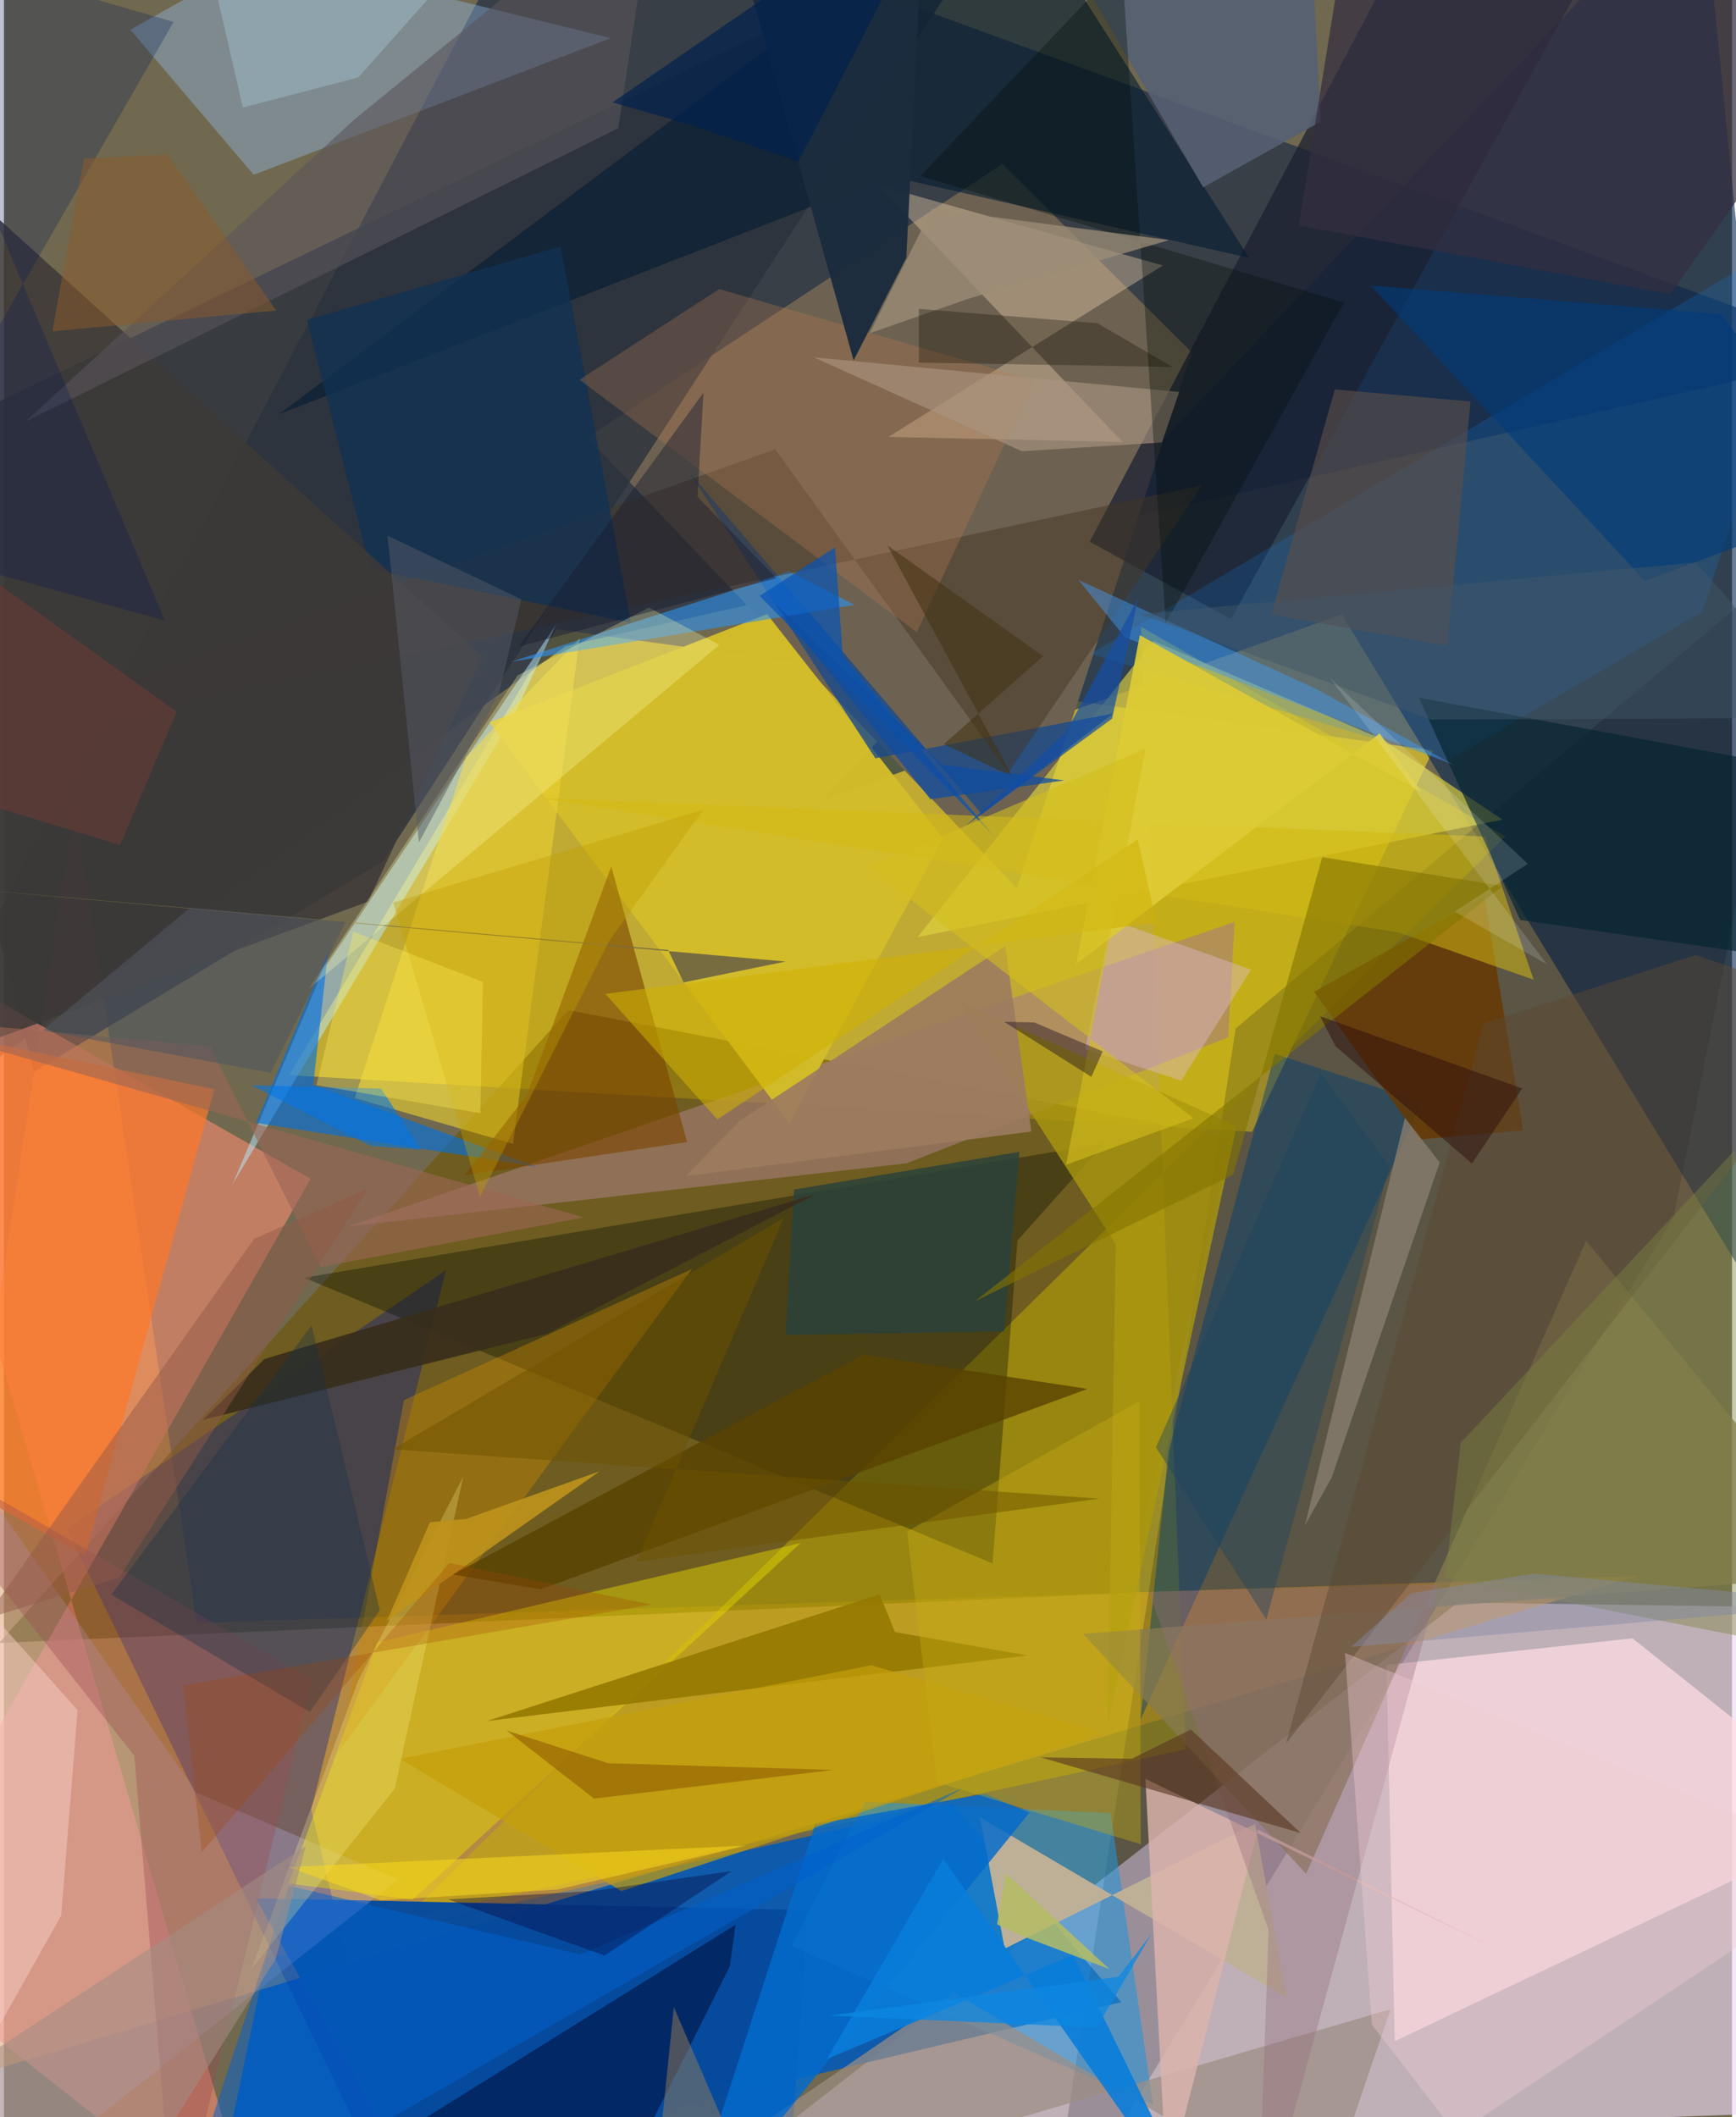 <svg xmlns="http://www.w3.org/2000/svg" width="228" height="278" viewBox="0 0 836 1024"><path fill="#70694f" d="M0 0h836v1024H0z"/><path fill="#ecd8f2" fill-opacity=".639" d="M362.398 1040.197L898 1020.547l-12.465-242.89-182.144-2.58z"/><path fill="#edd024" fill-opacity=".635" d="M603.797 547.42L138.01 520l129.105-215.716 424.183 58.692z"/><path fill="#212c43" fill-opacity=".69" d="M271.745 312.507L-62 554.6 262.041-62 898 170.54z"/><path fill="#0058b8" fill-opacity=".863" d="M458.699 872.457L126.793 947.38l-26.08 125.207 439.85-104.207z"/><path fill="#ffab33" fill-opacity=".478" d="M34.292 389.517L-62 1018.29l852.858-256.11-697.633 22.76z"/><path fill="#052450" fill-opacity=".592" d="M821.072-62L898 709.613l-250.78-412.44-251.547 89.89z"/><path fill="#6d5400" fill-opacity=".6" d="M273.083 488.572l320.351 61.603L543.82 770.46-2.384 794.653z"/><path fill="#6d6251" d="M282.152 211.666L482.982 79.31l91.728 91.249-84.68 259.03z"/><path fill="#2b313d" fill-opacity=".8" d="M-62 222.95L478.511-37.579l-294.99 454.024L14.473 518.372z"/><path fill="#001796" fill-opacity=".345" d="M148.66 875.225L198.485 1086 30.397 739.33 213.85 614.337z"/><path fill="#ff8e74" fill-opacity=".565" d="M123.8 1086L-62 939.935l210.34-369.779L-62 450.481z"/><path fill="#c7b200" fill-opacity=".49" d="M194.43 927.545l377.23-81.458-21.556-542.957 176.227 101.417z"/><path fill="#000018" fill-opacity=".192" d="M872.647 264.802L807.66 588.967 504.966 1086l90.914-588.587z"/><path fill="#ffdde3" fill-opacity=".733" d="M787.848 792.405l-119.012 12.909 3.999 181.91L898 880.144z"/><path fill="#074b9e" fill-opacity=".969" d="M379.635 1053.801L215.159 1086l-93.35-167.923 267.433 5.765z"/><path fill="#000a02" fill-opacity=".333" d="M478.255 756.18L145.191 617.994 532.3 553.02l-42.01 46.993z"/><path fill="#c0b9f7" fill-opacity=".278" d="M-32.935 1086L-56.96 650.95 93.242 867.075l97.403 41.972z"/><path fill="#1b2132" fill-opacity=".741" d="M525.22 262.036L696.043-62H792.9L593.596 299.422z"/><path fill="#a87e7b" fill-opacity=".592" d="M592.275 501.71l3.102-55.837L166.2 593.259l270.391-30.586z"/><path fill="#2295dc" fill-opacity=".557" d="M380.916 941.218l175.017 76.873-20.587-141.183-118.719-5.455z"/><path fill="#98c4fc" fill-opacity=".357" d="M126.758-22.544l166.83 40.986L120.81 84.537 61.137 14.388z"/><path fill="#b7e6f9" fill-opacity=".518" d="M247.251 344.973l19.816-42.895-112.65 167.105-43.873 103.698z"/><path fill="#e1d53f" fill-opacity=".639" d="M724.913 396.44l-282.947 56.802 114.067-143.248 111.252 47.803z"/><path fill="#e7db00" fill-opacity=".459" d="M385.381 746.31l-187.68 172.51-59.978-7.841 42.842-116.587z"/><path fill="#beb097" fill-opacity=".992" d="M484.128 942.509l-11.919-63.465 148.267 87.101-15.222-84.009z"/><path fill="#0c8aff" fill-opacity=".176" d="M698.695 367.871L525.56 316.267l358.627-212.482-62.6 192.107z"/><path fill="#001a31" fill-opacity=".584" d="M602.403 124.744L428.374 85.206 133.01 200.351 483.463-62z"/><path fill="#0070e0" fill-opacity=".62" d="M156.774 460.395l-7.132 64.297 107.907 39.591-135.603-21.16z"/><path fill="#edd0af" fill-opacity=".388" d="M422.709 89.45l118.477 124.36-113.29-2.487 132.701-82.908z"/><path fill="#fd772a" fill-opacity=".706" d="M39.277 752.548L-62 695.676V492.82l163.788 34z"/><path fill="#d3bc29" fill-opacity=".984" d="M454.34 405.59l-85.167-108.556-134.313 52.335 145.126 193.86z"/><path fill="#003c73" fill-opacity=".451" d="M563.345 702.194l51.457-192.537 71.143 23.322-136.16 298.856z"/><path fill="#194a8c" fill-opacity=".776" d="M473.082 393.838l63.622-48.74-115.159 21.663-89.81-138.094z"/><path fill="#ac990e" fill-opacity=".773" d="M596.31 544.721L533.955 833.31l3.914-231.481-75.998-117.865z"/><path fill="#867a51" fill-opacity=".745" d="M765.4 600.13L629.983 906.283 522.006 790.226 898 761.448z"/><path fill="#9b8d82" fill-opacity=".714" d="M280.34 1086l179.17-122.196 178.24 105.236 33.058-97.248z"/><path fill="#683800" fill-opacity=".808" d="M716.202 433.453l18.785 113.267-49.95 4.399-51.242-71.386z"/><path fill="#e9d032" fill-opacity=".612" d="M278.48 308.803l-32.23 244.429-76.524-22.176 53.814-164.9z"/><path fill="#03113e" fill-opacity=".584" d="M104.866 1086l249.06-155.058-2.774 20.101L283.613 1086z"/><path fill="#cc8a00" fill-opacity=".392" d="M332.872 613.766l-54.952 74.717-115.658 158.262 31.2-169.531z"/><path fill="#dcb3ac" fill-opacity=".824" d="M562.55 1057.197l44.038-172.264 117.43 58.702-171.812-83.272z"/><path fill="#2f91ec" fill-opacity=".608" d="M379.407 276.154l-16.891 6.247-117.392 37.723 166.344-27.566z"/><path fill="#d3b813" fill-opacity=".537" d="M259.217 385.989l415.332 64.936 65.448 22.923-23.515-69.263z"/><path fill="#7b4600" fill-opacity=".62" d="M222.804 568.494l107.682-16.145-36.671-133.306-40.845 110.7z"/><path fill="#937801" fill-opacity=".882" d="M423.64 771.103l-189.974 61.294 261.455-31.728-64.073-11.303z"/><path fill="#443625" fill-opacity=".49" d="M373.108 217.327L485.94 373.728l93.65-139.057L-62 371.89z"/><path fill="#036acc" fill-opacity=".827" d="M496.077 876.747l-21.334-9.206-82.285 14.79L326.456 1086z"/><path fill="#e1bbda" fill-opacity=".396" d="M603.342 468.965l-67.521-24.09-12.828 62.571 46.539 15.248z"/><path fill="#113253" fill-opacity=".757" d="M146.552 154.746l30.667 120.39 126.09 26.076-33.993-182.072z"/><path fill="#b77b51" fill-opacity=".306" d="M346.023 139.811l152.33 44.171-56.742 121.823-163.187-122.156z"/><path fill="#5c4e48" fill-opacity=".624" d="M709.487 194.17l-65.672-5.811-30.773 108.855 85.227 15.167z"/><path fill="#28413c" fill-opacity=".8" d="M378.084 645.673l105.748-1.708 7.414-86.87-109.037 18.247z"/><path fill="#072532" fill-opacity=".686" d="M733.518 444.961l-49.04-107.51 157.08 29.137L898 468.705z"/><path fill="#3d3938" fill-opacity=".867" d="M176.171 436.078l-222.05 81.827L-62 52.15l293.41 265.358z"/><path fill="#1b2c3e" fill-opacity=".976" d="M445.715-62l-9.163 186.617-25.519 49.697L345.111-62z"/><path fill="#0061cd" fill-opacity=".506" d="M278.974 945.358l-141.126-33.266L80.436 1086l383.933-221.394z"/><path fill="#429dfb" fill-opacity=".443" d="M701.258 369.874l-158.88-61.577-22.613-27.817 115.092 52.793z"/><path fill="#556074" fill-opacity=".882" d="M496.888-52.106l83.247 142.707 56.853-31.725L630.782-62z"/><path fill="#c59e0a" fill-opacity=".702" d="M191.568 850.726l228.047-45.327 111.898 32.697-232.759 76.566z"/><path fill="#776c40" d="M328.785 475.155l-7.472-15.67-379.017-33.138L378.15 465.06z"/><path fill="#ffffb0" fill-opacity=".278" d="M312.04 293.86l34.083 18.04-198.82 166.502L248.54 326.615z"/><path fill="#003c79" fill-opacity=".612" d="M898 242.23l-67.179-90.303-169.627-13.818 132.684 142.9z"/><path fill="#994d52" fill-opacity=".373" d="M-62 690.633l210.997 121.64L82.65 1086 63.1 849.223z"/><path fill="#594200" fill-opacity=".788" d="M415.745 655.181L217.162 761.534l42.463 7.233 264.597-97.003z"/><path fill="#8d8172" fill-opacity=".741" d="M677.756 540.669l-48.387 197.104 12.905-23.053 52.308-152.503z"/><path fill="#9c7b5f" fill-opacity=".914" d="M355.606 542.326l128.775-84.741 12.646 89.687-167.29 21.592z"/><path fill="#0354b9" fill-opacity=".675" d="M402.057 264.753l-36.476 23.41L479.664 405.27l-73.837-87.659z"/><path fill="#087dda" fill-opacity=".898" d="M517.112 945.563L585.918 1086 454.402 899.056l-56.275 96.835z"/><path fill="#5a555c" fill-opacity=".584" d="M297.171 62.057L10.338 203.963l158.805-145.8L315.92-62z"/><path fill="#382d1b" fill-opacity=".91" d="M392.91 577.475l-266.86 79.817-29.846 29.452 166.621-41.726z"/><path fill="#c5ac14" fill-opacity=".392" d="M451.404 862.018l98.557 29.978-.655-214.314-112.403 63.038z"/><path fill="#837400" fill-opacity=".604" d="M725.059 428.5L469.785 629.35l124.963-61.293 43.002-153.468z"/><path fill="#001456" fill-opacity=".259" d="M82.067 10.608L-62 261.44l139.91 38.753L-62-31.047z"/><path fill="#966d7d" fill-opacity=".365" d="M694.034 766.42L606.457 1086l5.347-152.536-57.897-163.57z"/><path fill="#342e40" fill-opacity=".725" d="M806.155 142.232l91.234-128.694L653.921-62l-27.55 171.073z"/><path fill="#5d4a34" fill-opacity=".471" d="M895.139 488.102l-76.716-26.178-102.486 32.999-95.773 348.496z"/><path fill="#fffc92" fill-opacity=".247" d="M188.994 865.194l33.237-151.131-50.829 98.784-51.69 139.49z"/><path fill="#a8937f" fill-opacity=".647" d="M560.129 214.004l8.42-24.415-176.781-16.764 100.719 45.44z"/><path fill="#5a3721" fill-opacity=".624" d="M574.201 836.5l53.137 50.103-125.778-36.63 44.07.67z"/><path fill="#123048" fill-opacity=".337" d="M181.841 778.822l-33.02-137.78L51.93 771.269l96.085 56.776z"/><path fill="#154fa5" fill-opacity=".718" d="M465.566 399.204l70.5-51.614 12.633-58.243-35.1 64.985z"/><path fill="#000d09" fill-opacity=".329" d="M540.833-17.416l21.158 318.92 86.33-155.169-204.958-61.232z"/><path fill="#f8cfc7" fill-opacity=".475" d="M35.62 827.123L-62 717.707V1086l89.692-159.549z"/><path fill="#decc35" fill-opacity=".922" d="M549.509 307.217l-30.787 159.057 146.796-111.527 20.292 28.392z"/><path fill="#cfb203" fill-opacity=".565" d="M345.114 541.454l203.367-135.446 9.044 40.298-266.574 34.403z"/><path fill="#b5bd64" fill-opacity=".847" d="M480.412 930.737l14.204 6.399 40.108 15.211-50.093-46.334z"/><path fill="#f1ccd3" fill-opacity=".361" d="M661.741 979.228l40.938 52.963L898 902.075 648.758 799.43z"/><path fill="#957d58" fill-opacity=".498" d="M373.774 1086l-49.708-115.22L312.185 1086l-77.086-1.85z"/><path fill="#9b6654" fill-opacity=".6" d="M153.196 612.859l127.443-24.02L-62 491.194l161.817 15.018z"/><path fill="#9c8e77" fill-opacity=".757" d="M418.78 161.2l47.971-16.775 96.86-28.294-114.666-15.063z"/><path fill="#be921b" fill-opacity=".91" d="M185.181 784.06l103.067-72.481-64.615 23.071-17.56 1.615z"/><path fill="#925a47" fill-opacity=".482" d="M176.217 574.816l-55.197 24.352L-9.275 783.116l64.9-20.076z"/><path fill="#8a5700" fill-opacity=".557" d="M401.258 856.055l-108.98-3.239-49.02-15.783 42.22 32.906z"/><path fill="#c19d01" fill-opacity=".384" d="M338.309 391.635l-150.017 44.86 42.04 142.239 62.443-123.598z"/><path fill="#b2daeb" fill-opacity=".318" d="M171.409 37.445l79.074-88.702L89.266-62l26.33 114.033z"/><path fill="#171c30" fill-opacity=".443" d="M335.52 240.296l38.16 39.36-124.75 33.104 89.487-122.853z"/><path fill="#7d8441" fill-opacity=".427" d="M837.175 556.467l-132.43 141.358-7.546 65.468 171.936 33.887z"/><path fill="#d3be1e" fill-opacity=".596" d="M552.32 362.127L513.8 563.393l61.623-22.521-157.088-121.427z"/><path fill="#fbdb1d" fill-opacity=".522" d="M137.486 903.037l44.79 16.05 85.597-5.201 91.362-21.254z"/><path fill="#613b35" fill-opacity=".722" d="M83.582 344.203l-99.635-71.281L-62 372.784 56.184 408.69z"/><path fill="#120d00" fill-opacity=".314" d="M565.22 177.503l-36.214-21.163-86.4-6.956-.012 25.986z"/><path fill="#0077e5" fill-opacity=".576" d="M177.25 554.162l24.609 2.014-19.39-29.65-62.87-1.654z"/><path fill="#8488a5" fill-opacity=".463" d="M680.936 770.532l-29.163 25.998L898 775.55l-157.717-14.46z"/><path fill="#6e5200" fill-opacity=".502" d="M529.934 724.824l-224.002 30.548 71.357-166.371-189.322 111.986z"/><path fill="#8a5b2c" fill-opacity=".522" d="M23.423 160.23L38.674 76.6l40.513-1.824 52.48 75.414z"/><path fill="#a48d83" fill-opacity=".557" d="M131.375 947.702l-77.01 122.53L-62 1029.346l208.083-136.513z"/><path fill="#06083e" fill-opacity=".388" d="M214.82 918.668l75.693 27.169 61.572-40.888-66.478 9.613z"/><path fill="#575a67" fill-opacity=".49" d="M200.745 407.475L185.579 259.08l64.724 30.767-10.744 45.146z"/><path fill="#0b001c" fill-opacity=".392" d="M483.89 494.24l14.559.281 33.092 14.01-5.466 12.317z"/><path fill="#0d87e2" fill-opacity=".753" d="M539.168 956.096l16.038-20.845-26.524 45.38-129.331-5.756z"/><path fill="#ffed56" fill-opacity=".337" d="M151.175 524.845l17.873-74.217 62.688 24.3-1.246 63.485z"/><path fill="#403112" fill-opacity=".533" d="M487.935 375.743L427.37 263.785l75.347 53.584-48.03 42.533z"/><path fill="#0e4da2" fill-opacity=".733" d="M453.946 369.884l-81.166-78.08 75.401 94.77 64.794-9.108z"/><path fill="#19445f" fill-opacity=".404" d="M610.685 783.317l-53.397-83.249 79.8-181.01 33.161 44.922z"/><path fill="#425768" fill-opacity=".475" d="M690.376 348.04l-140.83-51.041L818.56 272.04l66.015 75.218z"/><path fill="#00224e" fill-opacity=".698" d="M334 60.926l50.29 17.329L456.573-62 294.386 49.53z"/><path fill="#300e0c" fill-opacity=".506" d="M636.72 491.512l97.79 34.94-24.34 36.31-66.017-56.769z"/><path fill="#a14400" fill-opacity=".271" d="M86.73 815.191l8.989 80.722 119.74-139.957 97.82 20.136z"/><path fill="#515660" fill-opacity=".569" d="M165.29 445.915l-36.282 73.016L18.72 498.355l71.25-59.273z"/><path fill="#ecfaff" fill-opacity=".153" d="M701.878 440.91l35.317-23.118-95.696-89.831 105.087 138.572z"/></svg>